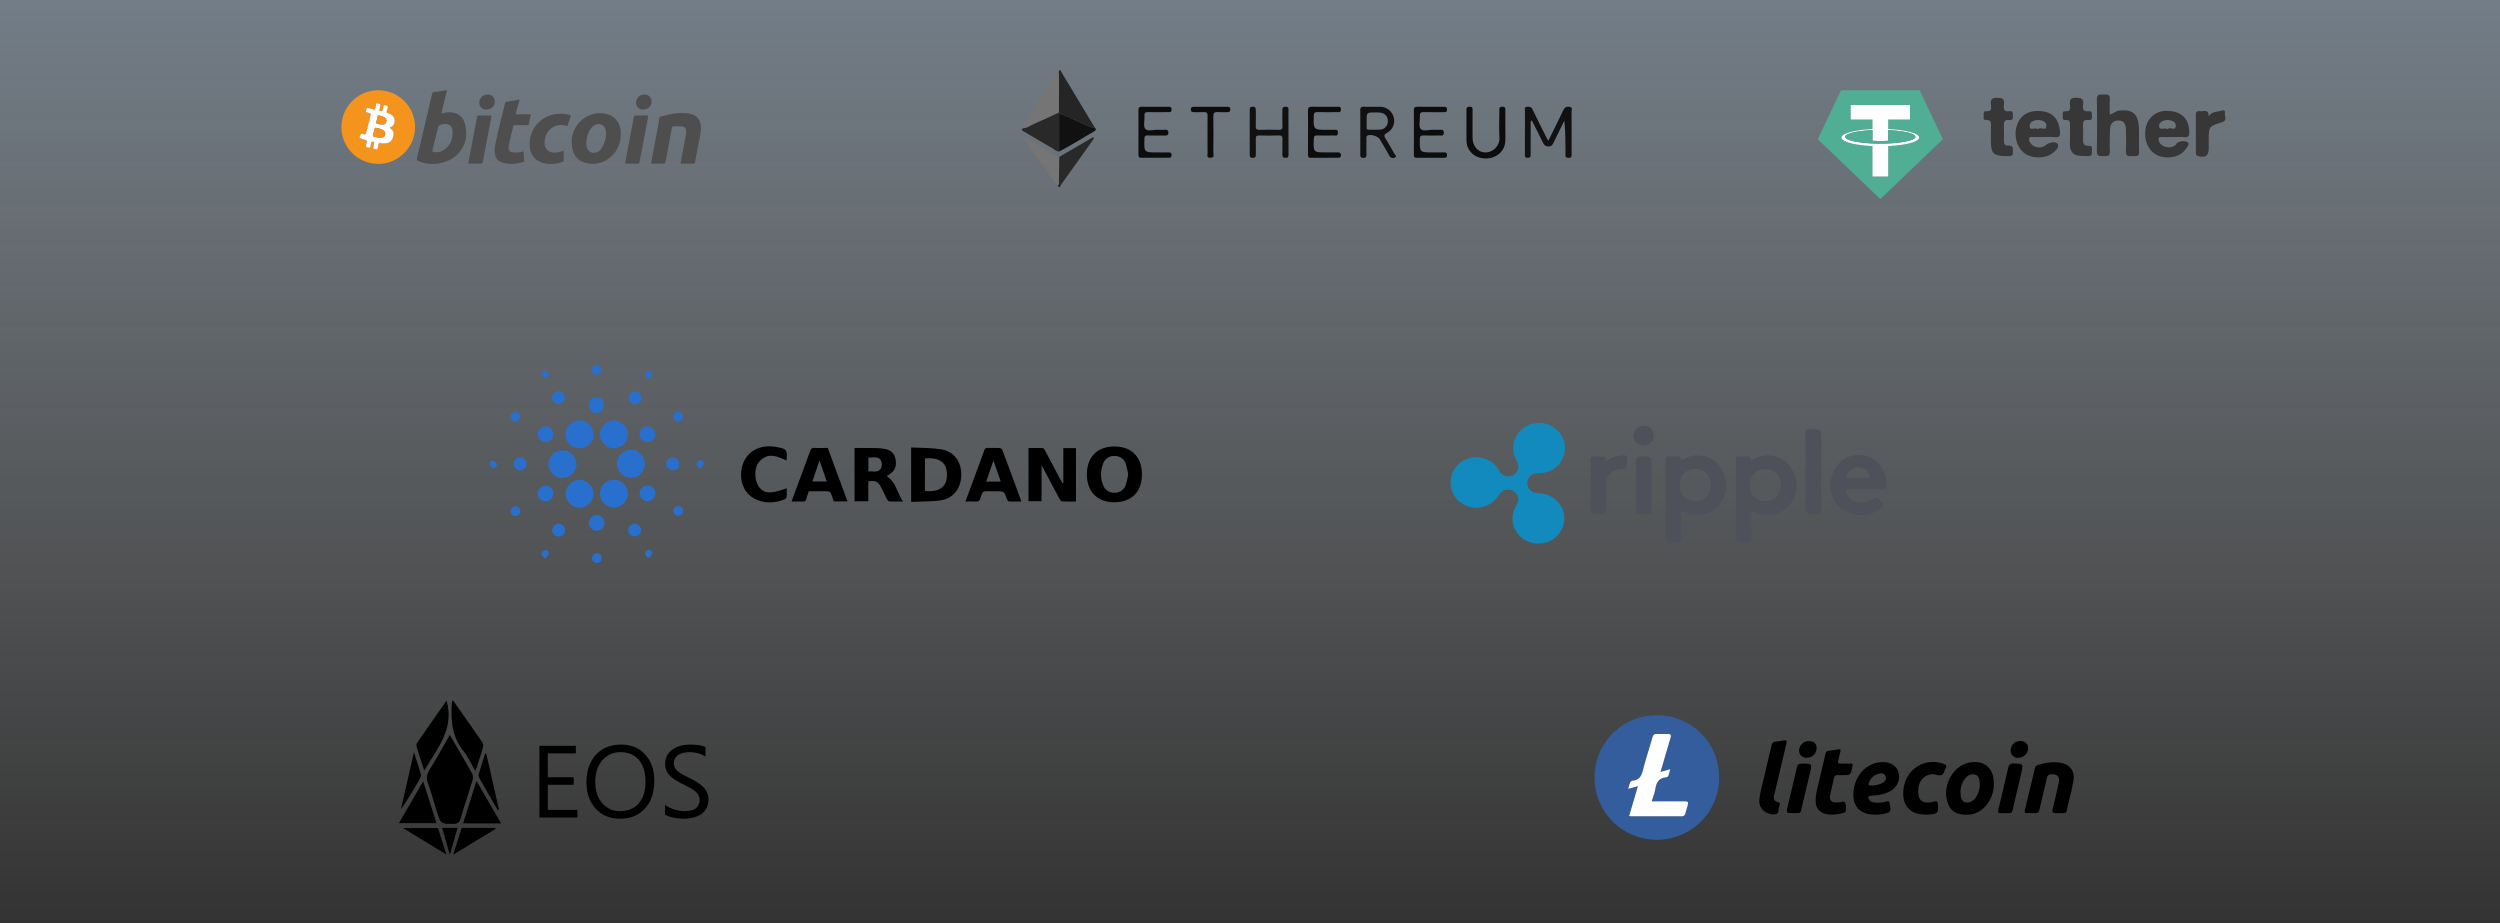 <svg xmlns="http://www.w3.org/2000/svg" xmlns:xlink="http://www.w3.org/1999/xlink" width="1839" height="679.197" viewBox="0 0 1839 679.197">
  <rect x="0" y="0" width="1839" height="679.197" fill="#333333" stroke="none"/>
  <defs>
    <linearGradient id="linear-gradient" x1="0.5" x2="0.5" y2="1" gradientUnits="objectBoundingBox">
      <stop offset="0" stop-color="#c3dbf2"/>
      <stop offset="1" stop-color="#f2f6f9" stop-opacity="0"/>
    </linearGradient>
  </defs>
  <rect id="Rectángulo_5800" data-name="Rectángulo 5800" width="1839" height="679.197" opacity="0.44" fill="url(#linear-gradient)"/>
  <g id="Grupo_14474" data-name="Grupo 14474" transform="translate(-87.573 53.381)">
    <path id="Trazado_49001" data-name="Trazado 49001" d="M365.859,67.145a27.063,27.063,0,1,1,27-26.516C392.664,55.179,380.293,67.329,365.859,67.145Zm8.186-26.531c1.614-.625,2.9-1.428,3.447-3.039,1.069-3.134-.013-5.6-3.092-7.167-.775-.393-1.955-.289-2.279-1.175-.3-.822.289-1.732.478-2.6.481-2.2.5-2.187-1.748-2.632-.67-.133-1.084-.047-1.205.742-.128.844-.428,1.66-.551,2.5-.148,1.008-.636,1.256-1.6,1.043-1.085-.239-.809-.9-.626-1.581.105-.394.2-.789.289-1.188.513-2.423.507-2.4-1.948-2.841-.574-.1-.823,0-.929.584-.173.961-.426,1.907-.611,2.866-.159.824-.474,1.2-1.419.9-1.278-.4-2.606-.655-3.913-.966-.379-.09-.861-.351-1.027.231a6.546,6.546,0,0,0-.471,2.486c.092.69,1.112.458,1.674.748.287.148.63.183.922.321a1.236,1.236,0,0,1,.795,1.569q-1.686,6.562-3.344,13.132a1.071,1.071,0,0,1-1.454.884c-.436-.1-.861-.247-1.292-.37a.8.8,0,0,0-1.041.337c-1.551,2.4-1.4,2.83,1.314,3.571.275.075.548.157.823.23,2.489.656,2.489.656,1.889,3.135-.59,2.445-.466,2.6,2.012,2.97.545.081.746-.072.849-.555.2-.956.478-1.9.62-2.863.136-.915.517-1.228,1.455-1.035,1.108.226.761.945.651,1.595-.068.4-.236.782-.3,1.182-.482,2.837-.834,2.079,1.877,2.885.721.215.948-.062,1.068-.688.177-.919.443-1.825.57-2.749.139-1.012.575-1.407,1.624-1.18a12.589,12.589,0,0,0,4.021.11c2.869-.31,4.624-2.065,5.326-5.237C377.538,43.864,376.9,42.412,374.044,40.615Z" transform="translate(0 0.003)" fill="#f4941d"/>
    <path id="Trazado_49002" data-name="Trazado 49002" d="M404.9,30.185a16.48,16.48,0,0,1,7.9-.767,10.5,10.5,0,0,1,9.183,8.042c2.409,8.5.919,16.273-5.411,22.7-6.962,7.067-19.849,9.122-28.8,4.838a1.465,1.465,0,0,1-.973-2.024q5.618-23.512,11.1-47.056a1.676,1.676,0,0,1,1.709-1.575c2.669-.3,5.316-.8,7.971-1.231,1.359-.218,1.349-.226,1.043,1.05q-1.777,7.422-3.54,14.846C405.01,29.316,404.983,29.637,404.9,30.185Zm-3.881,28.384a8.365,8.365,0,0,0,3.8-.735c6.595-3.029,8.589-9.27,8.195-14.928-.2-2.932-1.673-4.48-4.189-5.007a7.922,7.922,0,0,0-5.094.781,2.378,2.378,0,0,0-1.448,1.771c-1.2,5.024-2.446,10.034-3.7,15.045C397.868,58.37,397.85,58.365,401.018,58.569Z" transform="translate(7.463)" fill="#4e4e4e"/>
    <path id="Trazado_49003" data-name="Trazado 49003" d="M562.741,64.762c-1.387,0-2.773-.029-4.159.012-.8.024-1.142-.042-.942-1.056,1.283-6.508,2.483-13.032,3.7-19.552a14.326,14.326,0,0,0,.143-4.019,2.749,2.749,0,0,0-2.5-2.726,31.918,31.918,0,0,0-7.076.018c-.7.039-.681.548-.771,1.034q-1.969,10.686-3.955,21.369c-.261,1.4-.575,2.793-.811,4.2-.094.557-.328.735-.88.73-2.935-.021-5.871-.05-8.806.009-1.146.023-.772-.659-.675-1.189.826-4.483,1.69-8.959,2.512-13.442,1.138-6.205,2.5-12.369,3.344-18.626.092-.683.288-1.108,1-1.314,6.69-1.92,13.411-3.431,20.46-2.361,6.039.917,9.137,4.438,9.133,10.535,0,4.069-1.021,7.986-1.746,11.946-.82,4.485-1.736,8.951-2.542,13.437-.151.841-.483,1.046-1.272,1.012C565.515,64.718,564.127,64.761,562.741,64.762Z" transform="translate(30.661 2.254)" fill="#4e4e4e"/>
    <path id="Trazado_49004" data-name="Trazado 49004" d="M485.3,48.113a21.094,21.094,0,0,1,11.438-18.128,19.486,19.486,0,0,1,13.038-2.029c6.985,1.278,11.425,6.4,11.64,13.811.206,7.083-2,13.389-7.534,18.087a19.725,19.725,0,0,1-19.008,4.08C488.744,62.206,485.243,56.814,485.3,48.113Zm25.32-5.434a9.435,9.435,0,0,0-.282-2.666,5.4,5.4,0,0,0-8.086-3.64,7.967,7.967,0,0,0-2.565,2.22,17.608,17.608,0,0,0-3.19,7.566,13.119,13.119,0,0,0,.047,6.756,5.084,5.084,0,0,0,5.3,3.817c2.613-.021,4.279-1.569,5.625-3.562A20.189,20.189,0,0,0,510.616,42.679Z" transform="translate(22.796 2.272)" fill="#4e4e4e"/>
    <path id="Trazado_49005" data-name="Trazado 49005" d="M454.661,18.926c-.919,3.278-1.781,6.366-2.65,9.451-.4,1.428-.409,1.427,1.1,1.427,2.936,0,5.873.025,8.808-.015.853-.013,1.033.215.825,1.047-.495,1.975-.92,3.968-1.31,5.966-.146.745-.464.972-1.224.96-2.977-.046-5.954.01-8.931-.038-.823-.014-1.235.173-1.426,1.042-1.058,4.851-2.432,9.63-3.257,14.534-.479,2.849.662,4.36,3.531,4.55a16.783,16.783,0,0,0,6.644-.666c.542-.187.745-.095.781.47q.2,3.172.428,6.341a.721.721,0,0,1-.626.868c-4.5,1.2-9.05,1.86-13.662.887-5.471-1.153-7.665-4.294-7.381-10.048.2-4.025,1.394-7.847,2.193-11.75,1.518-7.421,3.649-14.694,5.325-22.076a1.328,1.328,0,0,1,1.206-1.234C448.161,20.122,451.278,19.535,454.661,18.926Z" transform="translate(15.174 0.922)" fill="#4e4e4e"/>
    <path id="Trazado_49006" data-name="Trazado 49006" d="M483.584,59.2v1.956c0,1.989.008,2.013-1.866,2.572a24.8,24.8,0,0,1-11.6.86c-7.13-1.28-11.4-6.378-11.57-13.644-.294-12.907,9.608-22.908,22.761-23a25.339,25.339,0,0,1,6.651.839c.757.2.986.492.715,1.269-.722,2.075-1.41,4.164-2.048,6.268-.208.686-.454.752-1.127.562-10.6-3-17.069,6.175-15.8,14.191.537,3.4,3.374,5.6,7.139,5.477a16.393,16.393,0,0,0,5.729-1.1c.781-.319,1.021-.11.989.7-.042,1.017-.01,2.037-.01,3.056Z" transform="translate(18.635 2.324)" fill="#4e4e4e"/>
    <path id="Trazado_49007" data-name="Trazado 49007" d="M424.7,64.514c-1.427,0-2.854-.027-4.28.01-.721.02-1.008-.088-.841-.945q3.226-16.66,6.36-33.34c.166-.886.441-1.217,1.389-1.191,2.689.07,5.381.052,8.071.01.9-.014,1.255.05,1.035,1.173q-3.246,16.594-6.34,33.219c-.169.9-.512,1.125-1.359,1.083C427.389,64.466,426.04,64.514,424.7,64.514Z" transform="translate(12.568 2.495)" fill="#4e4e4e"/>
    <path id="Trazado_49008" data-name="Trazado 49008" d="M524.472,64.518c-1.427,0-2.854-.024-4.28.009-.728.017-.971-.1-.805-.954q3.253-16.78,6.406-33.58c.131-.7.385-.946,1.106-.937q4.279.055,8.56,0c.787-.01.973.191.822.975q-3.214,16.664-6.356,33.34c-.17.907-.489,1.229-1.417,1.173-1.34-.082-2.69-.021-4.035-.021Z" transform="translate(28.09 2.497)" fill="#4e4e4e"/>
    <path id="Trazado_49009" data-name="Trazado 49009" d="M431.743,26.746a4.843,4.843,0,0,1-5.232-5.007,5.926,5.926,0,0,1,6.056-6,4.981,4.981,0,0,1,5.3,5.139C437.893,24.281,435.358,26.709,431.743,26.746Z" transform="translate(13.654 0.426)" fill="#4e4e4e"/>
    <path id="Trazado_49010" data-name="Trazado 49010" d="M531.477,26.74a4.842,4.842,0,0,1-5.167-5.078,5.962,5.962,0,0,1,6.026-5.924,4.992,4.992,0,0,1,5.342,5.1C537.7,24.319,535.168,26.734,531.477,26.74Z" transform="translate(29.174 0.426)" fill="#4e4e4e"/>
    <path id="Trazado_49011" data-name="Trazado 49011" d="M372.241,39.32c2.859,1.8,3.494,3.249,2.851,6.158-.7,3.172-2.457,4.927-5.326,5.237a12.589,12.589,0,0,1-4.021-.11c-1.048-.228-1.485.168-1.624,1.18-.127.924-.393,1.83-.57,2.749-.12.625-.347.9-1.068.688-2.711-.807-2.358-.049-1.877-2.885.068-.4.236-.782.3-1.182.111-.649.458-1.368-.651-1.595-.938-.193-1.318.12-1.455,1.035-.142.964-.417,1.908-.62,2.863-.1.483-.3.636-.849.555-2.477-.37-2.6-.525-2.012-2.97.6-2.479.6-2.479-1.889-3.135-.275-.073-.548-.155-.823-.23-2.718-.741-2.865-1.167-1.314-3.571a.8.8,0,0,1,1.041-.337c.431.122.856.269,1.292.37a1.071,1.071,0,0,0,1.454-.884q1.659-6.571,3.344-13.132a1.236,1.236,0,0,0-.795-1.569c-.292-.139-.636-.173-.922-.321-.563-.29-1.582-.058-1.674-.748A6.546,6.546,0,0,1,355.509,25c.166-.582.648-.321,1.027-.231,1.307.311,2.635.563,3.913.966.945.3,1.259-.079,1.419-.9.185-.959.438-1.9.611-2.866.106-.586.355-.686.929-.584,2.455.44,2.461.418,1.948,2.841-.084.4-.184.794-.289,1.188-.183.682-.459,1.342.626,1.581.961.213,1.449-.036,1.6-1.043.124-.844.423-1.66.551-2.5.121-.789.535-.875,1.205-.742,2.25.445,2.229.428,1.748,2.632-.189.871-.778,1.782-.478,2.6.324.886,1.5.782,2.279,1.175,3.079,1.562,4.161,4.033,3.092,7.166C375.139,37.892,373.855,38.695,372.241,39.32Zm-6.8,7.281c2.09.006,3.274-.671,3.586-2.061.367-1.636-.393-3-2.215-3.9a15.385,15.385,0,0,0-4.448-1.249c-.619-.1-.879.131-1.024.711-.381,1.541-.8,3.073-1.223,4.6-.146.527-.037.834.538,1A19.578,19.578,0,0,0,365.436,46.6Zm1.117-9.707c2.331.023,3.044-.446,3.436-2.139.342-1.473-.33-2.631-2-3.465a14.757,14.757,0,0,0-3.49-1.023c-.677-.15-.849.262-.969.779-.322,1.38-.627,2.764-.98,4.137a.791.791,0,0,0,.607,1.1A10.5,10.5,0,0,0,366.554,36.893Z" transform="translate(1.803 1.298)" fill="#fdfdfd"/>
    <path id="Trazado_49012" data-name="Trazado 49012" d="M364.124,44.176a19.578,19.578,0,0,1-4.785-.9c-.575-.162-.684-.469-.538-1,.421-1.531.841-3.062,1.223-4.6.144-.58.4-.812,1.024-.711a15.385,15.385,0,0,1,4.448,1.249c1.822.906,2.583,2.265,2.215,3.9C367.4,43.5,366.215,44.181,364.124,44.176Z" transform="translate(3.115 3.723)" fill="#f4941d"/>
    <path id="Trazado_49013" data-name="Trazado 49013" d="M364.912,35.7a10.5,10.5,0,0,1-3.391-.61.791.791,0,0,1-.607-1.1c.352-1.373.658-2.757.98-4.137.12-.517.292-.929.969-.779a14.757,14.757,0,0,1,3.49,1.023c1.665.834,2.338,1.992,2,3.465C367.956,35.251,367.243,35.72,364.912,35.7Z" transform="translate(3.445 2.494)" fill="#f4941d"/>
  </g>
  <g id="Grupo_14475" data-name="Grupo 14475" transform="translate(1613.367 -528.96)">
    <path id="Trazado_49014" data-name="Trazado 49014" d="M-339.593,642.644c3.875-7.851,7.565-15.094,11.011-22.451,1.019-2.174,2.377-2.852,4.55-2.519,2.606.4,1.5,2.457,1.516,3.775.092,10.117.06,20.235.041,30.353,0,1.6.614,3.486-2.3,3.431-2.955-.055-2.174-2.047-2.184-3.572-.05-7.863-.023-15.727-.872-23.808l-7.729,15.8c-.8,1.628-1.375,3.177-3.84,3.187-2.449.009-3.377-1.159-4.3-3.071-2.569-5.338-5.3-10.6-8.142-16.233-1.107,1.313-.749,2.547-.755,3.639q-.054,10.605-.009,21.21c.005,1.54.118,2.846-2.172,2.847-2.4,0-2.051-1.472-2.051-2.915,0-10.483-.025-20.967.039-31.45.007-1.14-.83-2.936,1.34-3.164,1.691-.178,3.215-.229,4.207,1.863,3.386,7.143,7,14.176,10.537,21.248C-340.494,641.229-340.223,641.61-339.593,642.644Z" transform="translate(-134.814 -10.158)" fill="#111"/>
    <path id="Trazado_49015" data-name="Trazado 49015" d="M-522.017,636.431c0-5.362.076-10.726-.036-16.085-.043-2.071.64-2.786,2.729-2.71,3.9.141,7.806-.016,11.707.059a10.22,10.22,0,0,1,9.981,7.14,10.025,10.025,0,0,1-4.64,11.982c-2.787,1.5-2.149,2.671-.958,4.61,2.1,3.421,4.128,6.893,6.034,10.425.506.938,2.486,2.184.616,3.154a3.064,3.064,0,0,1-4.265-1.593c-2.1-3.977-4.472-7.814-6.739-11.7-1.4-2.4-6.765-4.059-9.133-2.828-1.132.588-.781,1.676-.79,2.589-.037,3.656-.045,7.312,0,10.968.02,1.594.009,2.808-2.227,2.808-2.147,0-2.325-1.042-2.3-2.728C-521.979,647.156-522.02,641.794-522.017,636.431Zm4.657-8.285c0,1.579.048,3.161-.015,4.738-.051,1.264.469,1.706,1.714,1.674,2.8-.072,5.606.12,8.386-.1a5.989,5.989,0,0,0,5.512-6.169,5.93,5.93,0,0,0-5.048-6.207,19.848,19.848,0,0,0-4.358-.207C-517.362,621.858-517.362,621.868-517.36,628.146Z" transform="translate(-90.707 -10.168)" fill="#111"/>
    <path id="Trazado_49016" data-name="Trazado 49016" d="M-604.5,636.369c0,5.483-.045,10.965.029,16.446.022,1.631-.309,2.454-2.188,2.408-1.714-.042-2.382-.569-2.335-2.338.1-3.774-.054-7.555.064-11.328.061-1.91-.251-2.877-2.528-2.8-4.871.171-9.755.136-14.629.013-1.98-.05-2.5.706-2.454,2.544.1,3.774-.042,7.555.06,11.329.05,1.847-.484,2.6-2.466,2.582-2.021-.023-2.053-1.126-2.051-2.594q.036-16.081.007-32.162c0-1.536-.09-2.863,2.189-2.865,2.169,0,2.323,1.124,2.3,2.764-.048,3.776.089,7.557-.054,11.328-.082,2.149.458,3.04,2.815,2.948,4.627-.18,9.269-.159,13.9-.005,2.174.073,3.057-.438,2.929-2.794-.2-3.644-.07-7.307-.041-10.962.012-1.511-.461-3.195,2.153-3.281,2.934-.1,2.276,1.835,2.287,3.412C-604.476,626.135-604.5,631.252-604.5,636.369Z" transform="translate(-61.073 -10.161)" fill="#111"/>
    <path id="Trazado_49017" data-name="Trazado 49017" d="M-860.668,623.27c2.8-6.339,6.877-11.944,10.359-17.89,4.664-7.964,9.48-15.84,14.353-23.678.435-.7.553-3.545,2.676-1.272-1.477.768-.82,2.15-.826,3.247-.05,9.346-.022,18.693-.018,28.039-6.064,2.791-12.078,5.7-18.216,8.319C-855.068,621.2-857.44,623.372-860.668,623.27Z" transform="translate(-0.255)" fill="#757575"/>
    <path id="Trazado_49018" data-name="Trazado 49018" d="M-824.493,612.031c0-9.346-.032-18.693.018-28.039.006-1.1-.652-2.479.826-3.247l25.42,42.292c-3.223.313-5.738-1.6-8.5-2.72-5.921-2.4-11.365-5.93-17.681-7.384Z" transform="translate(-9.886 -0.315)" fill="#252525"/>
    <path id="Trazado_49019" data-name="Trazado 49019" d="M-744.683,636.421c0-5.362.078-10.725-.039-16.084-.045-2.072.629-2.731,2.71-2.692,6.339.119,12.682.051,19.024.04,1.408,0,2.654-.078,2.664,1.994.01,2.12-1.312,1.955-2.675,1.955-4.756,0-9.514.076-14.268-.037-2.07-.049-3.2.32-3.006,2.764.254,3.257-1.024,7.513.6,9.542,1.726,2.152,6.16.5,9.4.7a44.9,44.9,0,0,0,4.754,0c1.633-.072,2.863.056,2.813,2.234-.048,2.018-1.249,2-2.685,1.985-4.146-.032-8.3.089-12.438-.051-1.96-.066-2.4.608-2.454,2.483-.307,10.009-.363,10.007,9.628,10.007,2.682,0,5.366.029,8.049-.01,1.416-.021,2.272.273,2.27,2.005,0,1.8-.979,1.927-2.333,1.922-6.586-.02-13.172-.082-19.755.034-2.169.039-2.3-1.062-2.284-2.709C-744.651,647.144-744.683,641.783-744.683,636.421Z" transform="translate(-31.227 -10.172)" fill="#0c0c0c"/>
    <path id="Trazado_49020" data-name="Trazado 49020" d="M-468.256,636.454c0-5.363.072-10.727-.036-16.088-.042-2.081.687-2.749,2.755-2.714,6.342.107,12.685.054,19.028.026,1.442-.007,2.627-.034,2.643,2,.018,2.089-1.253,1.977-2.653,1.972-4.88-.018-9.76.054-14.638-.04-2.059-.04-2.808.7-2.682,2.771.2,3.276-1.065,7.582.575,9.571,1.724,2.089,6.194.486,9.458.659,1.46.078,2.927,0,4.391.015,1.531.016,3.233-.457,3.169,2.187-.065,2.74-1.947,1.957-3.351,1.984-3.78.07-7.567.133-11.342-.022-2.151-.088-2.91.433-2.933,2.781-.1,9.719-.191,9.718,9.629,9.714,2.805,0,5.612.044,8.416-.021,1.431-.033,1.945.581,1.947,1.949,0,1.326-.4,2.007-1.881,2-6.83-.047-13.662-.06-20.493,0-2.043.018-2.018-1.219-2.013-2.65C-468.244,647.18-468.256,641.817-468.256,636.454Z" transform="translate(-105.068 -10.174)" fill="#0c0c0c"/>
    <path id="Trazado_49021" data-name="Trazado 49021" d="M-834.379,623.435q.042.451.083.9.011,13.894.021,27.786c-2.109.045-3.476-1.517-5.1-2.449-6.813-3.911-13.568-7.922-20.307-11.959-.916-.549-3.04-.825-1.24-2.724,3.227.1,5.6-2.07,8.328-3.236C-846.456,629.135-840.443,626.226-834.379,623.435Z" transform="translate(0 -11.719)" fill="#292929"/>
    <path id="Trazado_49022" data-name="Trazado 49022" d="M-574.505,636.438c0-5.246.119-10.5-.053-15.736-.081-2.465.778-3.121,3.141-3.063,5.98.147,11.965.025,17.947.069,1.335.01,3.087-.591,3.164,1.845.086,2.714-1.861,2.038-3.3,2.056-4.639.055-9.281.1-13.918-.016-2.049-.053-2.684.589-2.744,2.691-.293,10.334-.359,10.331,10.017,10.331,1.465,0,2.935-.073,4.394.02,1.4.09,3.318-.77,3.368,1.981.055,2.988-2.034,2.141-3.549,2.169-3.906.075-7.818.119-11.72-.016-1.937-.067-2.432.6-2.505,2.486-.388,10.007-.443,10.005,9.682,10.005,2.687,0,5.373.04,8.059-.015,1.5-.03,2.262.433,2.219,2.088-.039,1.5-.8,1.846-2.084,1.842-6.715-.018-13.431-.048-20.146.017-2.06.02-1.988-1.234-1.983-2.65C-574.492,647.174-574.5,641.807-574.505,636.438Z" transform="translate(-76.681 -10.169)" fill="#0c0c0c"/>
    <path id="Trazado_49023" data-name="Trazado 49023" d="M-824.314,652.45q-.01-13.893-.021-27.786c6.316,1.454,11.76,4.988,17.681,7.384,2.762,1.118,5.276,3.033,8.5,2.72,1.092,1.077,1.2,1.963-.323,2.823C-807.131,642.472-815.435,647.96-824.314,652.45Z" transform="translate(-9.961 -12.047)" fill="#111"/>
    <path id="Trazado_49024" data-name="Trazado 49024" d="M-386.853,631.643c0,3.66.07,7.321-.016,10.978-.176,7.5-6.271,13-14.37,13.062-8.046.062-14.07-5.433-14.183-13.125-.106-7.318,0-14.638-.057-21.957-.015-1.8.113-3.019,2.477-2.976,2.42.043,2.011,1.575,2.013,2.986.012,6.587-.021,13.174.011,19.761.029,6.368,4.232,11.052,9.84,10.881a10.516,10.516,0,0,0,9.966-10.907c-.428-6.559-.1-13.168-.1-19.755,0-1.464-.289-2.9,2.064-2.967,2.5-.075,2.386,1.354,2.367,3.039C-386.88,624.323-386.851,627.983-386.853,631.643Z" transform="translate(-119.176 -10.166)" fill="#0c0c0c"/>
    <path id="Trazado_49025" data-name="Trazado 49025" d="M-834.864,683.592c-5.891-6.828-10.582-14.534-15.92-21.767a101.62,101.62,0,0,1-9.033-14.154c5.821,3.42,11.616,6.886,17.476,10.237,2.842,1.626,5.433,3.732,8.649,4.671-.075,5.807-.113,11.615-.254,17.42C-833.975,681.223-833.311,682.72-834.864,683.592Z" transform="translate(-0.483 -18.193)" fill="#757575"/>
    <path id="Trazado_49026" data-name="Trazado 49026" d="M-825.769,683.713c1.553-.872.889-2.369.918-3.594.141-5.805.179-11.613.254-17.42l24.951-14.576c.947,1.067.285,1.486-.009,1.9-7.81,11-15.616,22-23.528,32.921C-823.576,683.486-824,686.717-825.769,683.713Z" transform="translate(-9.578 -18.313)" fill="#292929"/>
    <path id="Trazado_49027" data-name="Trazado 49027" d="M-679.809,638.2c0-4.632-.1-9.266.043-13.894.064-2.13-.709-2.8-2.743-2.682-2.31.13-4.635-.012-6.951.034-1.48.03-2.681-.067-2.624-2.053.05-1.714,1.041-1.917,2.419-1.913q12.077.038,24.155,0c1.34,0,2.366.108,2.419,1.887.06,2.007-1.1,2.109-2.583,2.079-2.195-.045-4.4.135-6.584-.053-2.528-.218-3.351.636-3.305,3.237.155,8.774.115,17.552,0,26.327-.018,1.489,1.251,3.92-2.017,4.032-3.3.114-2.147-2.309-2.19-3.841C-679.887,646.975-679.809,642.585-679.809,638.2Z" transform="translate(-45.288 -10.184)" fill="#0c0c0c"/>
  </g>
  <g id="Grupo_14476" data-name="Grupo 14476" transform="translate(2048.389 -747.619)">
    <path id="Trazado_49028" data-name="Trazado 49028" d="M-496.457,831.937c2.852-.726,4.374-2.691,6.778-2.957,9.97-1.1,14.182,2.312,14.653,12.514.271,5.861-.1,11.752.163,17.614.189,4.275-2.664,3.231-4.975,3.319-2.519.1-4.971.49-4.74-3.568.3-5.321.121-10.676,0-16.013-.078-3.475-1.107-6.561-5.322-6.6-4.1-.039-6.2,2.439-6.34,6.386-.189,5.333-.395,10.687-.112,16.006.2,3.755-1.658,3.99-4.508,3.835-2.636-.144-5.2.626-5.1-3.812.281-12.631.238-25.275.014-37.908-.071-4.038,2.238-3.6,4.777-3.586,2.5.01,5.1-.552,4.772,3.533C-496.684,824.328-496.457,828-496.457,831.937Z" fill="#373737"/>
    <path id="Trazado_49029" data-name="Trazado 49029" d="M-449.61,848.451c-2.842,0-5.687.091-8.525-.023-2.924-.118-2.76,1.461-1.992,3.37,1.667,4.142,8.084,5.59,11.864,2.66.685-.53,1.027-1.59,1.754-1.963,2.474-1.268,5.743-1.543,7.511-.1,1.518,1.237-.732,3.786-1.967,5.424-4.018,5.328-12.8,7.14-19.952,4.229-6.974-2.839-10.811-11.391-9.077-20.229A15.1,15.1,0,0,1-454.678,829.2c10.646,0,16.382,5.347,16.7,15.3.089,2.8-.335,4.354-3.641,4.01A77.08,77.08,0,0,0-449.61,848.451Zm-4.205-5.782c1.454-2.368,5.651,1.911,5.93-2.326.2-3.078-3.049-4.5-6.17-4.432s-6.3,1.651-6.08,4.632C-459.885,843.917-456.137,841.157-453.815,842.669Z" fill="#373737"/>
    <path id="Trazado_49030" data-name="Trazado 49030" d="M-544.553,848.449c-2.671,0-5.344-.073-8.01.034-1.1.044-2.681-.711-3.14,1.031a4.3,4.3,0,0,0,1.016,3.477,7.847,7.847,0,0,0,10.968,1.523c3.1-2.564,7.858-2.826,8.91-.989,1.525,2.665-2.038,5.576-4.675,7.378-5.257,3.592-14.684,3.2-19.723-.6-5.766-4.345-8.073-13.27-5.4-20.883,2.3-6.547,7.666-10.171,15.045-10.162,10.109.013,15.3,4.7,16.449,14.615.371,3.2.016,5.165-3.973,4.637A57.4,57.4,0,0,0-544.553,848.449Zm-4.732-5.744c1.7-2.154,5.764,1.64,6.172-2.238.319-3.032-2.922-4.569-6.051-4.557-3.1.012-6.3,1.465-6.176,4.515C-555.192,844.135-551.379,840.979-549.285,842.705Z" fill="#373737"/>
    <path id="Trazado_49031" data-name="Trazado 49031" d="M-573.782,862.424c-8.044-.181-10.038-2.19-10.077-10.191-.017-3.558.033-7.116-.015-10.672-.037-2.686.979-5.958-3.831-5.73-2.082.1-1.447-2.066-1.463-3.344-.016-1.3-.431-3.293,1.8-3.067,4.683.475,3.666-2.871,3.429-5.218-.4-3.905,1.252-4.665,4.817-4.638,3.475.027,5.371.567,4.886,4.59-.33,2.745-.793,5.978,3.943,5.261,2.783-.422,2.531,1.706,2.571,3.5.039,1.768-.173,3.381-2.517,3.011-4.145-.656-4.172,1.927-4.078,4.84.1,3.2.055,6.4.024,9.605-.023,2.281.086,4.553,3.188,4.351,4.156-.271,3.25,2.607,3.39,4.98.185,3.151-1.989,2.731-3.931,2.725C-572.359,862.428-573.07,862.429-573.782,862.424Z" fill="#373737"/>
    <path id="Trazado_49032" data-name="Trazado 49032" d="M-525.705,846.751c0-2.129-.034-4.258.01-6.386.048-2.373.336-4.761-3.333-4.468-2.629.21-1.954-1.925-1.993-3.375-.036-1.34-.387-3.312,1.766-3.074,4.053.448,3.781-2.161,3.514-4.639-.391-3.635.335-5.412,4.723-5.293,3.9.106,5.639.945,4.955,5.016-.56,3.33.178,5.48,4.332,4.905,2.5-.346,2.112,1.762,2.134,3.3.022,1.594.254,3.525-2.261,3.162-4.4-.633-4.417,2.05-4.25,5.161.142,2.653.111,5.323.01,7.981-.122,3.216-.236,6.049,4.439,5.891,3.235-.108,1.784,2.783,2.028,4.439.253,1.719-.059,3.061-2.419,3.084-9.589.092-14.476-.263-13.668-11.983C-525.633,849.24-525.707,847.993-525.705,846.751Z" fill="#373737"/>
    <path id="Trazado_49033" data-name="Trazado 49033" d="M-423.655,833.261c2.331-3.933,6.385-3.181,9.606-4.318,1.522-.537,2.691.216,2.341,1.751-.521,2.283,2,5.555-1.949,6.781-9.944,3.089-9.975,3.1-10,13.3,0,1.954,0,3.907,0,5.86-.005,5.6-2.356,7.259-7.761,5.82-2.1-.56-1.67-2-1.677-3.292-.045-8.7-.008-17.4-.035-26.1-.006-2.057-.105-4.168,2.912-3.66C-427.742,829.815-423.539,827.381-423.655,833.261Z" fill="#373737"/>
    <path id="Trazado_49034" data-name="Trazado 49034" d="M-619.351,849.56v.6l-.007-.022-.01-.015c-.131.135-.257.276-.392.406q-7.84,7.515-15.683,15.028l-29.193,27.977a.73.73,0,0,1-1.189-.005l-7.518-7.2-24.887-23.853q-6.276-6.014-12.556-12.024c-.112-.108-.174-.262-.321-.334v-.55a.121.121,0,0,0,.015.017.037.037,0,0,0,.015.006c.041-.072.087-.142.123-.217q8.29-17.412,16.575-34.826a.846.846,0,0,1,.859-.54q28.292.008,56.583,0a.845.845,0,0,1,.857.542q6.545,13.766,13.1,27.526,1.747,3.672,3.5,7.341C-619.456,849.464-619.475,849.581-619.351,849.56Zm-45.855-24.681h-21.47c-.311,0-.312,0-.312.3v10.07c0,.3,0,.3.3.3h15.437c.141,0,.263-.021.262.2q-.011,3.3,0,6.606c0,.131-.03.189-.176.194-.527.021-1.053.054-1.58.085q-2.551.152-5.094.431c-1.511.167-3.018.368-4.517.623a44.25,44.25,0,0,0-6.614,1.566,13.764,13.764,0,0,0-3.4,1.565,3.748,3.748,0,0,0-1.114,1.076,1.578,1.578,0,0,0,0,1.811,3.034,3.034,0,0,0,.589.669,8.86,8.86,0,0,0,2.408,1.4,30.825,30.825,0,0,0,5.526,1.64c1.792.387,3.6.677,5.42.915q1.9.247,3.806.415c1.477.132,2.956.227,4.437.3.31.017.31.024.31.34v21.768c0,.313,0,.313.306.314h10.918c.378,0,.342.044.342-.346q0-10.838,0-21.676c0-.076,0-.153,0-.229-.008-.113.032-.171.153-.172.138,0,.275-.017.412-.023,1.245-.053,2.488-.142,3.73-.247,1.842-.156,3.68-.358,5.51-.628a54.442,54.442,0,0,0,6.6-1.337,19.518,19.518,0,0,0,4.353-1.67,5.215,5.215,0,0,0,1.51-1.178,1.666,1.666,0,0,0,.016-2.312,4.531,4.531,0,0,0-1.15-.974,15.441,15.441,0,0,0-3.628-1.568,50.946,50.946,0,0,0-8.013-1.706c-3.058-.441-6.134-.7-9.219-.849-.227-.011-.271-.082-.27-.293.008-2.125.005-4.251.005-6.376,0-.336,0-.337.33-.337h15.368c.3,0,.3,0,.3-.3v-10.07c0-.3,0-.3-.312-.3Z" fill="#50ae94"/>
    <path id="Trazado_49035" data-name="Trazado 49035" d="M-665.206,824.879h21.47c.311,0,.312,0,.312.3v10.07c0,.3,0,.3-.3.3h-15.368c-.33,0-.33,0-.33.337,0,2.125,0,4.251-.005,6.376,0,.211.043.282.27.293,3.085.154,6.161.408,9.219.849a50.946,50.946,0,0,1,8.013,1.706,15.441,15.441,0,0,1,3.628,1.568,4.531,4.531,0,0,1,1.15.974,1.666,1.666,0,0,1-.016,2.312,5.215,5.215,0,0,1-1.51,1.178,19.518,19.518,0,0,1-4.353,1.67,54.442,54.442,0,0,1-6.6,1.337c-1.83.27-3.668.472-5.51.628-1.242.1-2.485.194-3.73.247-.137.006-.274.022-.412.023-.121,0-.161.059-.153.172.005.076,0,.153,0,.229q0,10.839,0,21.676c0,.39.036.346-.342.346h-10.918c-.306,0-.306,0-.306-.314V855.387c0-.316,0-.323-.31-.34-1.481-.078-2.96-.173-4.437-.3q-1.908-.171-3.806-.415c-1.818-.238-3.628-.528-5.42-.915a30.825,30.825,0,0,1-5.526-1.64,8.86,8.86,0,0,1-2.408-1.4,3.034,3.034,0,0,1-.589-.669,1.578,1.578,0,0,1,0-1.811,3.748,3.748,0,0,1,1.114-1.076,13.764,13.764,0,0,1,3.4-1.565,44.25,44.25,0,0,1,6.614-1.566c1.5-.255,3.006-.456,4.517-.623q2.541-.282,5.094-.431c.527-.031,1.053-.064,1.58-.085.146,0,.176-.063.176-.194q0-3.3,0-6.606c0-.222-.121-.2-.262-.2h-15.437c-.3,0-.3,0-.3-.3v-10.07c0-.3,0-.3.312-.3Zm-1.066,28.395c2.2,0,4.582,0,6.965-.129,1.847-.1,3.693-.21,5.535-.387,2.031-.2,4.054-.449,6.062-.815a31.25,31.25,0,0,0,5.494-1.414,7,7,0,0,0,2.2-1.2,1.273,1.273,0,0,0-.009-2.173,5.655,5.655,0,0,0-1.4-.857,21.927,21.927,0,0,0-4.433-1.374,64.268,64.268,0,0,0-7.2-1.111q-3.034-.315-6.081-.45c-.3-.014-.3-.01-.3.282q0,2.982,0,5.964c0,.436-.008.872,0,1.307.005.176-.027.259-.229.262-.358.006-.716.053-1.075.068a98.414,98.414,0,0,1-9.972-.069c-.236-.014-.284-.083-.284-.3.008-2.416,0-4.832.01-7.248,0-.218-.048-.284-.278-.273-2.344.113-4.683.289-7.015.556a57.247,57.247,0,0,0-7.313,1.247,17.351,17.351,0,0,0-3.882,1.358,3.925,3.925,0,0,0-1.246.92,1.15,1.15,0,0,0,.007,1.637,3,3,0,0,0,.6.529,7.728,7.728,0,0,0,1.5.785,30.3,30.3,0,0,0,6.126,1.6,80.17,80.17,0,0,0,7.985.954C-671.825,853.146-669.144,853.244-666.272,853.274Z" fill="#fefefe"/>
    <path id="Trazado_49036" data-name="Trazado 49036" d="M-666.272,853.274c-2.872-.03-5.553-.128-8.229-.33a80.17,80.17,0,0,1-7.985-.954,30.3,30.3,0,0,1-6.126-1.6,7.728,7.728,0,0,1-1.5-.785,3,3,0,0,1-.6-.529,1.15,1.15,0,0,1-.007-1.637,3.925,3.925,0,0,1,1.246-.92,17.351,17.351,0,0,1,3.882-1.358,57.247,57.247,0,0,1,7.313-1.247c2.332-.267,4.671-.443,7.015-.556.23-.011.278.055.278.273-.008,2.416,0,4.832-.01,7.248,0,.221.048.29.284.3a98.414,98.414,0,0,0,9.972.069c.359-.015.717-.062,1.075-.068.2,0,.234-.086.229-.262-.011-.435,0-.871,0-1.307q0-2.982,0-5.964c0-.292,0-.3.3-.282q3.047.136,6.081.45a64.268,64.268,0,0,1,7.2,1.111,21.927,21.927,0,0,1,4.433,1.374,5.655,5.655,0,0,1,1.4.857,1.273,1.273,0,0,1,.009,2.173,7,7,0,0,1-2.2,1.2,31.25,31.25,0,0,1-5.494,1.414c-2.008.366-4.031.619-6.062.815-1.842.177-3.688.287-5.535.387C-661.69,853.274-664.075,853.277-666.272,853.274Z" fill="#50ae94"/>
  </g>
  <g id="Grupo_14477" data-name="Grupo 14477" transform="translate(1443.936 -646.527)">
    <path id="Trazado_49037" data-name="Trazado 49037" d="M-323.952,1053.739v-25.6h9.285v39.26c-3.419,0-6.881.086-10.331-.081-.6-.029-1.327-1.03-1.707-1.736-3.913-7.272-7.764-14.576-11.639-21.868-.4-.762-.851-1.5-1.628-2.865v26.35h-9.6v-39.163c3.47,0,7.02-.087,10.558.087.588.029,1.263,1.123,1.655,1.855,3.815,7.12,7.576,14.27,11.36,21.407.452.852.951,1.681,1.428,2.52Z" transform="translate(-337.798 -51.968)"/>
    <path id="Trazado_49038" data-name="Trazado 49038" d="M-509.5,1027.318c7.459.411,14.792.241,21.926,1.349,9.713,1.508,15.255,9.258,14.954,19.381-.3,10.018-6.484,17.328-16.239,18.37-6.763.723-13.61.651-20.641.944Zm10.172,8.089v23.962c10.822.935,16.178-3.082,16.179-11.983C-483.151,1038.464-488.431,1034.5-499.332,1035.407Z" transform="translate(-264.209 -51.649)"/>
    <path id="Trazado_49039" data-name="Trazado 49039" d="M-249.774,1026.007c12.592,0,20.232,7.7,20.253,20.433.022,12.887-7.629,20.622-20.362,20.588-12.547-.034-20.127-7.783-20.114-20.562C-269.983,1033.73-262.353,1026.011-249.774,1026.007Zm10.143,20.495a64.569,64.569,0,0,0-1.739-7.63,8.263,8.263,0,0,0-8.2-5.837,8.384,8.384,0,0,0-8.554,5.746,21.017,21.017,0,0,0,.013,15.522,8.364,8.364,0,0,0,8.316,5.7,8.316,8.316,0,0,0,8.441-5.883A62.37,62.37,0,0,0-239.631,1046.5Z" transform="translate(-374.415 -51.045)"/>
    <path id="Trazado_49040" data-name="Trazado 49040" d="M-563.012,1048.668c6.79,4.454,7.891,12.225,11.988,18.731-3.664,0-6.7.085-9.734-.067a2.853,2.853,0,0,1-1.887-1.428c-1.514-2.853-2.822-5.814-4.292-8.691-2.283-4.471-4.116-5.361-9.536-4.676v14.656H-586.6v-39.2c1.637,0,3.3-.025,4.964,0,5.029.091,10.095-.146,15.076.393,6.589.712,9.3,3.209,10.16,8.2C-555.431,1042.171-557.315,1045.6-563.012,1048.668Zm-13.41-3.395c3.312-.3,7.087,1.2,9.179-2.155a6.785,6.785,0,0,0,.01-5.981c-2.1-3.339-5.878-1.827-9.189-2.135Z" transform="translate(-228.736 -51.954)"/>
    <path id="Trazado_49041" data-name="Trazado 49041" d="M-645.818,1027.956l14.529,39.312H-641.42c-.662-1.946-1.215-3.94-2.043-5.81a2.864,2.864,0,0,0-1.924-1.576c-4.75-.136-9.507-.072-14.36-.072-.667,1.978-1.357,3.824-1.9,5.711-.369,1.272-.907,1.952-2.4,1.881-2.671-.127-5.352-.036-8.428-.036l4.38-11.848c3.109-8.411,6.285-16.8,9.275-25.253.658-1.859,1.553-2.445,3.45-2.351C-652.24,1028.069-649.094,1027.956-645.818,1027.956Zm-6.054,9.236-5.281,15.4h10.606Z" transform="translate(-189.218 -51.918)"/>
    <path id="Trazado_49042" data-name="Trazado 49042" d="M-435.5,1067.372c2.316-6.254,4.492-12.119,6.658-17.987,2.391-6.478,4.817-12.943,7.124-19.451a2.5,2.5,0,0,1,2.882-2.009c2.779.136,5.574-.059,8.35.1a2.852,2.852,0,0,1,2.128,1.357c4.637,12.339,9.168,24.717,13.714,37.09a4.8,4.8,0,0,1,.071.883c-3.019,0-6.019.093-9-.086-.533-.032-1.2-1.122-1.462-1.847-2.02-5.6-1.993-5.609-8.027-5.609h-4.851c-4.908,0-5.034-.036-6.419,4.777-.628,2.184-1.6,3.052-3.894,2.828C-430.447,1067.2-432.7,1067.372-435.5,1067.372Zm25.99-14.662-5.384-15.482c-1.924,5.609-3.591,10.47-5.311,15.482Z" transform="translate(-298.262 -51.925)"/>
    <path id="Trazado_49043" data-name="Trazado 49043" d="M-707.613,1056.6c0,2.123.115,4.175-.064,6.2a2.7,2.7,0,0,1-1.348,1.913c-7.429,3.008-14.912,3.28-22.175-.4-7.414-3.755-11.1-12.161-9.68-21.377,1.827-11.9,11.786-18.728,24.576-16.85.355.052.7.145,1.059.206,7.644,1.3,8.277,2.136,7.432,9.951-6.96-3.306-14.069-6.3-20.22,1.116-3.722,4.487-3.4,13.693.073,18.34C-724.241,1060.681-719.131,1060.93-707.613,1056.6Z" transform="translate(-157.607 -50.942)"/>
    <path id="Trazado_49044" data-name="Trazado 49044" d="M-923.358,1091.63a10.139,10.139,0,0,1-10.14-10.1,10.253,10.253,0,0,1,10.3-10.245,10.355,10.355,0,0,1,10.282,10.279A10.281,10.281,0,0,1-923.358,1091.63Z" transform="translate(-69.113 -71.881)" fill="#296fce"/>
    <path id="Trazado_49045" data-name="Trazado 49045" d="M-889.829,1040.727c-.035,5.571-4.82,10.527-10.246,10.281a10.563,10.563,0,0,1-10.332-10.522c-.024-5.2,5.068-10.087,10.325-10.078A10.506,10.506,0,0,1-889.829,1040.727Z" transform="translate(-79.738 -53.07)" fill="#296fce"/>
    <path id="Trazado_49046" data-name="Trazado 49046" d="M-959.787,1081.624a10.391,10.391,0,0,1-10.252,10.342c-5.3.076-10.19-4.775-10.234-10.147a10.543,10.543,0,0,1,10.19-10.472A10.33,10.33,0,0,1-959.787,1081.624Z" transform="translate(-47.59 -71.908)" fill="#296fce"/>
    <path id="Trazado_49047" data-name="Trazado 49047" d="M-993.636,1051.466c-4.792.427-10.3-5.037-10.031-10.419a10.324,10.324,0,0,1,10.64-9.92,10.472,10.472,0,0,1,10,10.365A10.4,10.4,0,0,1-993.636,1051.466Z" transform="translate(-36.822 -53.4)" fill="#296fce"/>
    <path id="Trazado_49048" data-name="Trazado 49048" d="M-923.516,990.333c5.445-.031,10.6,4.956,10.524,10.175a10.6,10.6,0,0,1-10.229,10.449c-5.041.089-10.443-4.782-10.373-10.115A10.79,10.79,0,0,1-923.516,990.333Z" transform="translate(-69.069 -34.63)" fill="#296fce"/>
    <path id="Trazado_49049" data-name="Trazado 49049" d="M-980.5,1000.674a10.62,10.62,0,0,1,10.358-10.328c5.714.007,10.279,4.917,10.216,10.99-.05,4.872-4.947,9.689-10.222,9.545C-976.09,1010.719-980.094,1006.8-980.5,1000.674Z" transform="translate(-47.484 -34.636)" fill="#296fce"/>
    <path id="Trazado_49050" data-name="Trazado 49050" d="M-873.4,1079.268a5.578,5.578,0,0,1,5.527,5.981,5.836,5.836,0,0,1-5.861,5.5,6.135,6.135,0,0,1-5.745-5.991A5.765,5.765,0,0,1-873.4,1079.268Z" transform="translate(-93.97 -75.552)" fill="#296fce"/>
    <path id="Trazado_49051" data-name="Trazado 49051" d="M-873.611,1010.042a5.671,5.671,0,0,1-5.952-5.532,5.973,5.973,0,0,1,5.835-6.09,6.088,6.088,0,0,1,5.722,5.975A5.69,5.69,0,0,1-873.611,1010.042Z" transform="translate(-93.931 -38.351)" fill="#296fce"/>
    <path id="Trazado_49052" data-name="Trazado 49052" d="M-937.145,1125.174a5.606,5.606,0,0,1-5.722,5.772,5.8,5.8,0,0,1-5.793-5.475,5.818,5.818,0,0,1,5.9-5.982A5.906,5.906,0,0,1-937.145,1125.174Z" transform="translate(-62.136 -94.06)" fill="#296fce"/>
    <path id="Trazado_49053" data-name="Trazado 49053" d="M-1012.687,1009.952c-3.395-.078-5.584-2.576-5.477-6.253a5.879,5.879,0,0,1,5.746-5.32,5.858,5.858,0,0,1,5.61,6.01A5.444,5.444,0,0,1-1012.687,1009.952Z" transform="translate(-30.154 -38.333)" fill="#296fce"/>
    <path id="Trazado_49054" data-name="Trazado 49054" d="M-1007,1085.157a5.464,5.464,0,0,1-5.431,5.761,6.026,6.026,0,0,1-6.065-5.629,6.148,6.148,0,0,1,5.8-5.949A5.63,5.63,0,0,1-1007,1085.157Z" transform="translate(-30 -75.585)" fill="#296fce"/>
    <path id="Trazado_49055" data-name="Trazado 49055" d="M-937.594,964.792c-.083,3.153-2.914,5.936-5.881,5.782a5.972,5.972,0,0,1-5.453-6.158c.066-3.288,2.558-5.547,6.005-5.444A5.467,5.467,0,0,1-937.594,964.792Z" transform="translate(-62.013 -20.199)" fill="#296fce"/>
    <path id="Trazado_49056" data-name="Trazado 49056" d="M-885.448,1135.847a4.883,4.883,0,0,1-4.9,4.727,4.743,4.743,0,0,1-4.582-4.7,4.585,4.585,0,0,1,4.821-4.7A4.843,4.843,0,0,1-885.448,1135.847Z" transform="translate(-86.86 -99.437)" fill="#296fce"/>
    <path id="Trazado_49057" data-name="Trazado 49057" d="M-833.636,1045.657a5,5,0,0,1-4.716,4.613,4.98,4.98,0,0,1-4.885-4.759,5.065,5.065,0,0,1,4.587-4.8A5.1,5.1,0,0,1-833.636,1045.657Z" transform="translate(-110.646 -57.812)" fill="#296fce"/>
    <path id="Trazado_49058" data-name="Trazado 49058" d="M-1046.346,1041.01a4.71,4.71,0,0,1,4.938,4.581,5.191,5.191,0,0,1-4.579,4.849,4.783,4.783,0,0,1-4.867-4.755A4.494,4.494,0,0,1-1046.346,1041.01Z" transform="translate(-15.113 -57.949)" fill="#296fce"/>
    <path id="Trazado_49059" data-name="Trazado 49059" d="M-994.26,960.172a4.854,4.854,0,0,1-4.562-4.777,5.057,5.057,0,0,1,4.781-4.908,5.113,5.113,0,0,1,4.613,4.785A5.193,5.193,0,0,1-994.26,960.172Z" transform="translate(-39.055 -16.296)" fill="#296fce"/>
    <path id="Trazado_49060" data-name="Trazado 49060" d="M-989.159,1136.076a4.662,4.662,0,0,1-4.912,4.6,4.9,4.9,0,0,1-4.52-4.772,5.058,5.058,0,0,1,5.04-4.621A4.585,4.585,0,0,1-989.159,1136.076Z" transform="translate(-39.159 -99.487)" fill="#296fce"/>
    <path id="Trazado_49061" data-name="Trazado 49061" d="M-889.785,951.044a4.571,4.571,0,0,1,4.655,4.555,4.625,4.625,0,0,1-4.643,4.875,4.941,4.941,0,0,1-4.734-4.867A4.764,4.764,0,0,1-889.785,951.044Z" transform="translate(-87.054 -16.552)" fill="#296fce"/>
    <path id="Trazado_49062" data-name="Trazado 49062" d="M-826.388,1110.609a3.7,3.7,0,0,1-3.415,3.725,3.85,3.85,0,0,1-3.788-3.695,3.6,3.6,0,0,1,3.584-3.544A3.629,3.629,0,0,1-826.388,1110.609Z" transform="translate(-115.084 -88.357)" fill="#296fce"/>
    <path id="Trazado_49063" data-name="Trazado 49063" d="M-940.652,1178.589a3.86,3.86,0,0,1-3.781-3.408,4.088,4.088,0,0,1,3.7-3.87,3.645,3.645,0,0,1,3.512,3.625A3.508,3.508,0,0,1-940.652,1178.589Z" transform="translate(-64.081 -117.906)" fill="#296fce"/>
    <path id="Trazado_49064" data-name="Trazado 49064" d="M-1048.274,1111.118a3.419,3.419,0,0,1-3.456,3.587,3.88,3.88,0,0,1-3.735-3.464,3.884,3.884,0,0,1,3.718-3.808A3.71,3.71,0,0,1-1048.274,1111.118Z" transform="translate(-12.991 -88.512)" fill="#296fce"/>
    <path id="Trazado_49065" data-name="Trazado 49065" d="M-941.207,915.073a3.682,3.682,0,0,1,3.714,3.722,4.38,4.38,0,0,1-3.8,3.545,3.856,3.856,0,0,1-3.441-3.76A3.385,3.385,0,0,1-941.207,915.073Z" transform="translate(-63.942)" fill="#296fce"/>
    <path id="Trazado_49066" data-name="Trazado 49066" d="M-1048.328,982.354a4.036,4.036,0,0,1-3.488,3.816,4.08,4.08,0,0,1-3.7-3.648,3.882,3.882,0,0,1,3.553-3.733A3.593,3.593,0,0,1-1048.328,982.354Z" transform="translate(-12.967 -29.317)" fill="#296fce"/>
    <path id="Trazado_49067" data-name="Trazado 49067" d="M-833.7,982.278a3.607,3.607,0,0,1,3.611-3.572,3.932,3.932,0,0,1,3.608,3.713,4,4,0,0,1-3.736,3.6A3.8,3.8,0,0,1-833.7,982.278Z" transform="translate(-115.034 -29.278)" fill="#296fce"/>
    <path id="Trazado_49068" data-name="Trazado 49068" d="M-800.077,1050.388c-.7-1.05-2.061-2.185-1.938-3.127a3.947,3.947,0,0,1,2.554-2.705,2.276,2.276,0,0,1,2.67,2.8c-.217,1.12-1.351,2.061-2.074,3.082Z" transform="translate(-129.61 -59.561)" fill="#296fce"/>
    <path id="Trazado_49069" data-name="Trazado 49069" d="M-1007.5,926.114c-1.051.683-2.177,1.994-3.132,1.88-1.032-.123-2.668-1.6-2.649-2.449.023-1,1.517-2.721,2.422-2.754,1.089-.041,2.232,1.368,3.351,2.149Z" transform="translate(-32.403 -3.552)" fill="#296fce"/>
    <path id="Trazado_49070" data-name="Trazado 49070" d="M-870.4,928.558c-.682-1.054-2.016-2.211-1.87-3.134a3.942,3.942,0,0,1,2.628-2.59,2.286,2.286,0,0,1,2.688,2.783c-.218,1.1-1.442,2-2.214,2.995Z" transform="translate(-97.281 -3.554)" fill="#296fce"/>
    <path id="Trazado_49071" data-name="Trazado 49071" d="M-870.235,1172.645c-.689-1.051-2.014-2.183-1.892-3.13a3.782,3.782,0,0,1,2.54-2.61,2.322,2.322,0,0,1,2.706,2.779c-.25,1.1-1.377,2.011-2.108,3.006Z" transform="translate(-97.348 -115.871)" fill="#296fce"/>
    <path id="Trazado_49072" data-name="Trazado 49072" d="M-1011.109,1173.076c-.762-1.136-2.124-2.288-2.094-3.4.024-.871,1.68-2.214,2.781-2.415a2.159,2.159,0,0,1,2.519,2.643c-.234,1.162-1.369,2.143-2.1,3.205Z" transform="translate(-32.438 -116.022)" fill="#296fce"/>
    <path id="Trazado_49073" data-name="Trazado 49073" d="M-1081.651,1050.913c-.687-1.026-1.726-1.973-1.978-3.1a2.011,2.011,0,0,1,2.477-2.573,4.115,4.115,0,0,1,2.745,2.515c.152.908-1.239,2.073-1.95,3.125Z" transform="translate(0 -59.866)" fill="#296fce"/>
  </g>
  <g id="Grupo_14478" data-name="Grupo 14478" transform="translate(1059.145 58.127)">
    <path id="Trazado_49074" data-name="Trazado 49074" d="M7.928,297.169a18.375,18.375,0,0,1,12.817-17.914c7.64-2.563,16.592.1,21.242,6.353.755,1.021,1.364,2.152,2.065,3.214a7.544,7.544,0,0,0,9.46,2.8,7.257,7.257,0,0,0,3.811-9.048,26.077,26.077,0,0,0-1.462-3.145,17.989,17.989,0,0,1,4-21.31,19.456,19.456,0,0,1,22.606-2.68,18.236,18.236,0,0,1,9.153,19.711,18.541,18.541,0,0,1-16.106,14.62c-1.492.176-3.005.143-4.5.283a7.068,7.068,0,0,0-6.685,6.759,7.341,7.341,0,0,0,6.231,7.586c1.943.31,3.942.316,5.858.731,8.2,1.773,14.348,8.43,15.061,16.178A18.5,18.5,0,0,1,80.1,340.2c-7.246,3.19-16.571,1.253-21.74-4.512-5.652-6.3-6.518-14.285-2.175-21.874,1.71-2.984,2.283-5.87.149-8.741-2-2.692-4.867-3.426-8.072-2.808-2.772.537-4.088,2.823-5.61,4.864-6.231,8.353-16.885,10.627-25.652,5.5A18.176,18.176,0,0,1,7.928,297.169Z" transform="translate(0 0)" fill="#128abd"/>
    <path id="Trazado_49075" data-name="Trazado 49075" d="M72.537,302.092c0,6.607-.146,13.3.069,19.979.09,2.844-.874,3.468-3.539,3.42-8.129-.14-8.129-.036-8.129-8.192,0-17.392.048-34.784-.054-52.176-.015-2.5.54-3.677,3.244-3.393,1.835.191,3.706.012,5.563.048.674.012,1.874.024,1.949.286,1.131,3.987,3.229,1.3,4.8.639a20.345,20.345,0,0,1,24.584,6.491,23.155,23.155,0,0,1-.713,28.383A20.8,20.8,0,0,1,75.4,302.9C74.614,302.527,73.933,301.71,72.537,302.092Zm-1.173-19.165c.042,7.081,4.748,11.814,11.713,11.782,6.515-.03,11.271-5.088,11.218-11.928-.054-6.894-4.843-11.844-11.373-11.758C75.873,271.115,71.322,275.8,71.364,282.927Z" transform="translate(105.08 15.857)" fill="#4e5159"/>
    <path id="Trazado_49076" data-name="Trazado 49076" d="M78.28,293.545c0-9.612.057-19.227-.045-28.84-.024-2.214.519-3.211,2.892-2.975,1.835.185,3.7.018,5.557.057.68.015,1.9.039,1.958.284,1.006,4.151,3.118,1.382,4.673.7a20.419,20.419,0,0,1,22.8,4.163,22.919,22.919,0,0,1,4.8,25.363c-5.207,11.385-17.443,15.807-28.732,10.2-2.456-1.218-2.4-.119-2.387,1.683.036,6.139-.084,12.277.075,18.413.063,2.34-.725,2.9-2.96,2.91-8.621.024-8.618.1-8.609-8.681q.009-11.638,0-23.28Zm21.907-22.5c-7.055-.006-11.782,4.673-11.773,11.659.006,7.141,4.6,11.955,11.474,12.014,6.565.057,11.424-4.9,11.468-11.7C111.405,276.105,106.687,271.05,100.187,271.041Z" transform="translate(139.51 15.847)" fill="#4e5159"/>
    <path id="Trazado_49077" data-name="Trazado 49077" d="M127.537,285.853c-4.053,0-8.114.134-12.161-.042-2.763-.116-2.835,1.116-2.113,3.157,2,5.655,9.078,8.6,15.378,6.356a18.879,18.879,0,0,0,2.531-1.143c4.449-2.375,4.372-2.313,8.216,1.644,1.447,1.489,1.629,2.393-.012,3.868-9.156,8.23-25.19,7.219-32.916-2.167-7.875-9.562-6.034-25.2,3.841-32.639a20.22,20.22,0,0,1,21.955-1.429c6.759,3.891,11.367,12.871,10.564,20.233-.212,1.946-1.194,2.193-2.769,2.176C135.881,285.82,131.709,285.85,127.537,285.853Zm-6.034-8.111c2.3,0,4.608-.057,6.908.018,2.017.063,2.39-.692,1.65-2.5a8.54,8.54,0,0,0-8.21-5.214c-3.468.107-7.183,2.617-8.222,5.416-.639,1.719-.09,2.337,1.653,2.292C117.355,277.7,119.429,277.742,121.5,277.742Z" transform="translate(185.781 15.637)" fill="#4e5159"/>
    <path id="Trazado_49078" data-name="Trazado 49078" d="M95.444,285.652c0-9.382.06-18.762-.045-28.141-.027-2.226.564-2.96,2.9-2.975,8.7-.045,8.693-.137,8.687,8.553-.009,16.676-.072,33.349.048,50.025.024,2.922-.6,4.1-3.8,4.053-7.81-.119-7.813.033-7.813-7.89q0-11.813,0-23.623Z" transform="translate(173.568 3.033)" fill="#4e5159"/>
    <path id="Trazado_49079" data-name="Trazado 49079" d="M53.2,265.891a20.021,20.021,0,0,1,12.919-4.927c2.6-.057,4.059.686,3.33,3.6a8.608,8.608,0,0,0-.149,1.033c-.636,5.222-.636,5.222-5.909,5.8-5.915.654-9.388,4.47-9.412,10.4-.024,6.491-.078,12.981.03,19.472.036,2.214-.639,2.993-2.948,3.065-8.568.269-8.58.355-8.592-8.1-.015-10.433.06-20.866-.048-31.3-.024-2.355.54-3.459,3.071-3.151a26.871,26.871,0,0,0,4.518.021C52.2,261.7,54.175,261.761,53.2,265.891Z" transform="translate(68.445 15.796)" fill="#4e5159"/>
    <path id="Trazado_49080" data-name="Trazado 49080" d="M65.031,282.466c0,6.144-.057,12.289.033,18.431.027,2.023-.552,2.826-2.728,2.916-8.651.364-8.657.442-8.669-8.066-.012-10.433.054-20.869-.054-31.3-.027-2.346.567-3.214,3.08-3.214,8.35,0,8.35-.1,8.353,8.368q0,6.432,0,12.868Z" transform="translate(90.655 16.33)" fill="#4e5159"/>
    <path id="Trazado_49081" data-name="Trazado 49081" d="M60.546,268.2c-4.151.027-7.577-3.113-7.58-6.953a8.031,8.031,0,0,1,7.589-7.574,7.561,7.561,0,0,1,7.535,7.472A7.417,7.417,0,0,1,60.546,268.2Z" transform="translate(89.372 1.338)" fill="#4e5159"/>
  </g>
  <g id="Grupo_14481" data-name="Grupo 14481" transform="translate(110.654 386.805)">
    <g id="Grupo_14479" data-name="Grupo 14479" transform="translate(182.845 128.353)">
      <path id="Trazado_49082" data-name="Trazado 49082" d="M205.53,135.525c5.661,9.753,11.151,19.016,16.379,28.425a7.325,7.325,0,0,1,.256,5.1c-2.8,9.338-5.98,18.562-8.7,27.921-.87,2.988-2.161,3.968-5.235,3.968-9.37,0-9.366.128-12.188-8.965-2.19-7.066-4.2-14.193-6.669-21.16a9.356,9.356,0,0,1,.809-8.9C195.358,153.452,200.189,144.774,205.53,135.525Z" transform="translate(-168.122 -110.07)"/>
      <path id="Trazado_49083" data-name="Trazado 49083" d="M194.79,128.353c7.311,10.406,14.552,20.638,21.653,30.97a4.923,4.923,0,0,1,.408,3.7c-1.579,5.448-3.389,10.832-5.512,17.465-3.255-5.572-5.462-10.633-8.795-14.8-8.646-10.821-9.469-23.229-8.5-36.173C194.07,129.258,194.354,129.02,194.79,128.353Z" transform="translate(-155.1 -128.353)"/>
      <path id="Trazado_49084" data-name="Trazado 49084" d="M208.572,128.424c5.955,20.589-6.651,34.988-16.4,51.427-2.051-6.4-3.876-11.911-5.558-17.469a3.744,3.744,0,0,1,.3-2.825C194.1,149.1,201.388,138.717,208.572,128.424Z" transform="translate(-173.616 -128.172)"/>
      <path id="Trazado_49085" data-name="Trazado 49085" d="M224.041,176.3h-27.9c3.212-10.236,6.3-20.078,9.8-31.243Z" transform="translate(-148.959 -85.764)"/>
      <path id="Trazado_49086" data-name="Trazado 49086" d="M200.623,145.131l9.792,30.789h-27.57Z" transform="translate(-182.845 -85.583)"/>
      <path id="Trazado_49087" data-name="Trazado 49087" d="M194.077,174.5l6.3-19.719h24.436l.5.745C215.3,161.613,205.282,167.7,194.077,174.5Z" transform="translate(-154.213 -60.976)"/>
      <path id="Trazado_49088" data-name="Trazado 49088" d="M215.637,174.3l-31.989-19.481h25.824Z" transform="translate(-180.798 -60.897)"/>
      <path id="Trazado_49089" data-name="Trazado 49089" d="M205.013,139.6l9.277,40.943-.916.355c-4.586-7.95-9.2-15.886-13.7-23.882a4.012,4.012,0,0,1-.138-2.811c1.476-4.962,3.081-9.884,4.639-14.821Z" transform="translate(-140.777 -100.243)"/>
      <path id="Trazado_49090" data-name="Trazado 49090" d="M192.779,139.113c1.934,6.058,3.56,10.967,5.033,15.922a4.012,4.012,0,0,1-.284,2.814,269.108,269.108,0,0,1-14.271,23.126Z" transform="translate(-181.795 -100.924)"/>
      <path id="Trazado_49091" data-name="Trazado 49091" d="M191.791,154.788h11.315l-5.661,19.794Z" transform="translate(-160.04 -60.966)"/>
    </g>
    <g id="Grupo_14480" data-name="Grupo 14480" transform="translate(286.133 160.924)">
      <path id="Trazado_49092" data-name="Trazado 49092" d="M239.893,190.508H211.947v-52.73h26.771v5.593h-20.6v17.536h19.052v5.551H218.123v18.463h21.771Z" transform="translate(-211.947 -136.898)"/>
      <path id="Trazado_49093" data-name="Trazado 49093" d="M246.413,192.024q-11.212,0-17.962-7.393T221.707,165.4q0-12.724,6.878-20.3T247.3,137.53q10.919,0,17.593,7.354t6.669,19.233q0,12.9-6.836,20.4T246.413,192.024Zm.444-48.907a17.02,17.02,0,0,0-13.5,5.995q-5.175,5.995-5.185,15.741t5.061,15.68a16.478,16.478,0,0,0,13.178,5.938q8.683,0,13.675-5.661t5.008-15.847q0-10.445-4.855-16.142T246.856,143.116Z" transform="translate(-187.067 -137.53)"/>
      <path id="Trazado_49094" data-name="Trazado 49094" d="M237.982,189.007v-7.283a14.215,14.215,0,0,0,3,1.988,24.3,24.3,0,0,0,3.677,1.491,29.792,29.792,0,0,0,3.879.937,21.706,21.706,0,0,0,3.606.33q5.7,0,8.511-2.112a7.935,7.935,0,0,0,1.874-9.8,10.588,10.588,0,0,0-2.591-2.889,25.946,25.946,0,0,0-3.918-2.5c-1.5-.791-3.127-1.636-4.873-2.516q-2.752-1.395-5.146-2.829a22.409,22.409,0,0,1-4.152-3.162,13.187,13.187,0,0,1-2.776-3.918,13.358,13.358,0,0,1,.568-11.4,13.586,13.586,0,0,1,4.156-4.394,18.91,18.91,0,0,1,5.863-2.57,26.7,26.7,0,0,1,6.711-.848q7.794,0,11.361,1.878v6.949q-4.669-3.237-11.986-3.24a19.777,19.777,0,0,0-4.042.426,11.532,11.532,0,0,0-3.606,1.377,8.005,8.005,0,0,0-2.577,2.467,6.555,6.555,0,0,0-.99,3.677,7.543,7.543,0,0,0,.752,3.492,8.608,8.608,0,0,0,2.225,2.683,21.971,21.971,0,0,0,3.588,2.353q2.108,1.139,4.869,2.5,2.832,1.4,5.37,2.942a24.6,24.6,0,0,1,4.447,3.421,15.226,15.226,0,0,1,3.035,4.153,11.68,11.68,0,0,1,1.118,5.224,13.231,13.231,0,0,1-1.523,6.6,12.5,12.5,0,0,1-4.117,4.394,18.019,18.019,0,0,1-5.977,2.445,32.663,32.663,0,0,1-7.134.756,29.254,29.254,0,0,1-3.088-.206c-1.228-.135-2.474-.33-3.751-.586a31.658,31.658,0,0,1-3.62-.955A11.483,11.483,0,0,1,237.982,189.007Z" transform="translate(-145.58 -137.53)"/>
    </g>
  </g>
  <g id="Grupo_14484" data-name="Grupo 14484" transform="translate(1182.625 171.373)">
    <g id="Grupo_14482" data-name="Grupo 14482" transform="translate(-9.625 354.785)">
      <path id="Trazado_49095" data-name="Trazado 49095" d="M36.017,446.4c-25.442-.344-45.81-20.393-45.642-46.177a45.429,45.429,0,0,1,45.9-45.439A45.4,45.4,0,0,1,81.929,400.7C81.86,426.319,61.494,446.187,36.017,446.4ZM15.8,428.793a5.368,5.368,0,0,0,1.037.272q18.8.026,37.612.03a2.571,2.571,0,0,0,2.669-2.129c.535-1.855,1.057-3.712,1.6-5.564.832-2.85.515-3.293-2.432-3.3-7.891-.005-15.785,0-23.909,0,.976-3.315,2.236-6.423,2.758-9.649.758-4.685,2.9-7.562,7.832-8.02a2.216,2.216,0,0,0,1.6-1.047c.589-1.493.924-3.083,1.446-4.957l-7.129,2.055c.144-.584.2-.849.275-1.109q3.517-12,7.027-24c.644-2.219.213-2.793-2.048-2.82-2.632-.03-5.269.089-7.9-.04-1.966-.1-2.818.755-3.335,2.575-2.288,8.013-4.927,15.936-6.948,24.016-1.092,4.36-2.805,7.369-7.634,7.79a2.473,2.473,0,0,0-1.748,1.184,43.479,43.479,0,0,0-1.5,4.831l7.166-2Z" transform="translate(9.625 -354.785)" fill="#345d9d"/>
      <path id="Trazado_49096" data-name="Trazado 49096" d="M1.074,420.609l6.44-21.876-7.166,2a43.479,43.479,0,0,1,1.5-4.831A2.473,2.473,0,0,1,3.6,394.717c4.828-.421,6.542-3.429,7.634-7.79,2.02-8.079,4.66-16,6.948-24.016.518-1.82,1.369-2.674,3.335-2.575,2.627.129,5.264.01,7.9.04,2.261.027,2.692.6,2.048,2.82q-3.488,12-7.027,24c-.074.26-.131.525-.275,1.109l7.129-2.055c-.522,1.874-.857,3.464-1.446,4.957a2.216,2.216,0,0,1-1.6,1.047c-4.927.458-7.074,3.335-7.832,8.02-.522,3.226-1.783,6.334-2.758,9.649,8.124,0,16.018,0,23.909,0,2.947,0,3.263.446,2.432,3.3-.54,1.852-1.062,3.709-1.6,5.564a2.571,2.571,0,0,1-2.669,2.129q-18.8-.019-37.612-.03A5.368,5.368,0,0,1,1.074,420.609Z" transform="translate(24.349 -346.602)" fill="#fff"/>
    </g>
    <g id="Grupo_14483" data-name="Grupo 14483" transform="translate(111.489 373.224)">
      <path id="Trazado_49097" data-name="Trazado 49097" d="M129.9,384.17a24.018,24.018,0,0,1-5.175,15.77c-4.821,6.21-11.331,8.468-18.979,7.151-6.217-1.07-9.528-5.046-10.684-12.21-1.8-11.147,5.8-23.275,16.052-25.615C122.338,366.7,129.9,372.706,129.9,384.17Zm-24.516,6.1c-.035,5.044,1.089,7.344,3.481,8.02,2.818.8,5.992-.674,7.975-3.843a17,17,0,0,0,2.627-11.311c-.265-2.2-.745-4.373-3.276-5.15-2.679-.825-4.89.146-6.7,2.05A15.4,15.4,0,0,0,105.382,390.266Z" transform="translate(42.643 -352.713)"/>
      <path id="Trazado_49098" data-name="Trazado 49098" d="M143.327,406.164c-5.329.015-5.3.02-4.078-5.17,1.362-5.774,2.783-11.536,3.979-17.347.879-4.271-1.288-6.418-5.593-6.009a3.138,3.138,0,0,0-3.189,2.815c-1.711,7.624-3.655,15.193-5.353,22.817-.5,2.256-1.5,3.189-3.823,2.944a42.257,42.257,0,0,0-5.343-.037c-1.649.035-2.033-.674-1.656-2.221q3.751-15.421,7.408-30.869a2.545,2.545,0,0,1,1.77-2.137c5.529-1.768,11.155-2.83,16.949-1.83,7.035,1.213,10.848,6.106,9.615,13.178-1.3,7.488-3.35,14.849-5.024,22.275a1.822,1.822,0,0,1-2.095,1.6C145.7,406.151,144.516,406.164,143.327,406.164Z" transform="translate(77.098 -352.635)"/>
      <path id="Trazado_49099" data-name="Trazado 49099" d="M83.293,407.341c-11.539.007-17.325-6.616-15.812-18.105,1.609-12.224,10.64-20.69,21.9-20.532,5.4.077,9.644,2.84,10.907,7.1a11.917,11.917,0,0,1-4.814,13.567A24.382,24.382,0,0,1,84,393.076c-1.379.141-2.756.295-4.135.436-2.1.213-1.855,1.424-1.05,2.689a5.03,5.03,0,0,0,4.3,2.246,23.486,23.486,0,0,0,8.535-.777c1.59-.518,2,.042,2.305,1.548,1.213,6.061.946,6.495-5.046,7.678A28.734,28.734,0,0,1,83.293,407.341ZM81.3,385.921a20.7,20.7,0,0,0,6.723-1.6c2.065-1,3.858-2.483,2.924-5.061-.953-2.627-3.281-2.486-5.492-1.874a9.721,9.721,0,0,0-6.423,5.68C77.91,385.552,78.2,386.012,81.3,385.921Z" transform="translate(1.976 -352.681)"/>
      <path id="Trazado_49100" data-name="Trazado 49100" d="M68.417,413.025a21.939,21.939,0,0,1-5.309-.7,8.867,8.867,0,0,1-7.007-8.491c-.389-5.452,1.354-10.56,2.508-15.753,1.458-6.562,3.1-13.081,4.633-19.625.23-.983.334-2.043,1.557-2.251,2.729-.468,5.465-.886,8.2-1.285,1.268-.186,1.543.463,1.258,1.595-.582,2.3-1.062,4.628-1.686,6.916-.4,1.463.087,2.021,1.545,2.006,2.474-.022,4.95.027,7.423,0,1.394-.015,2.1.433,1.567,1.936a4.177,4.177,0,0,0-.131.579c-1.241,5.955-1.241,5.955-7.324,5.955a27.606,27.606,0,0,1-2.969-.015c-1.956-.215-2.87.669-3.259,2.533-.849,4.063-1.914,8.082-2.711,12.153-.713,3.632.837,5.366,4.6,5.452.691.017,1.384-.055,2.075-.052,1.4.007,3.135-1.5,4.118.047,1.176,1.86.763,4.219.6,6.376-.069.914-1.085,1.075-1.822,1.29a29.213,29.213,0,0,1-3.462.807C71.364,412.737,69.888,412.856,68.417,413.025Z" transform="translate(-14.553 -358.308)"/>
      <path id="Trazado_49101" data-name="Trazado 49101" d="M98.065,407.325c-10.395.062-16.424-6.213-15.983-16.558.673-15.708,14.428-25.568,29.124-20.968,2.273.711,3.323,1.55,1.85,3.858a4.443,4.443,0,0,0-.607,1.35c-.792,3.38-2.518,4.016-5.957,3.073-6.4-1.756-12.049,2.412-13.138,9.055-.032.2-.045.394-.067.589-1.057,9.04,2.508,12.309,11.308,10.117,2.278-.567,2.914-.131,3.031,2.194.3,6.061-.089,6.646-6.3,7.275A32.543,32.543,0,0,1,98.065,407.325Z" transform="translate(23.845 -352.737)"/>
      <path id="Trazado_49102" data-name="Trazado 49102" d="M39.3,406.257c.713-6.908,2.843-13.522,4.318-20.272,1.434-6.562,3.127-13.066,4.588-19.623.443-2,1.248-3.142,3.454-3.221a44.127,44.127,0,0,0,4.977-.765c2.783-.423,3.145-.032,2.476,2.8q-4.123,17.453-8.268,34.9c-.275,1.154-.592,2.3-.763,3.474-.272,1.879.344,3.5,2.288,3.925,2.251.485,2.384,1.77,1.607,3.387-.938,1.956.312,5.249-2.944,5.764-4.289.681-9.389-2.169-10.882-5.735A10.308,10.308,0,0,1,39.3,406.257Z" transform="translate(-39.288 -362.232)"/>
      <path id="Trazado_49103" data-name="Trazado 49103" d="M115.082,405.6c-5.7-.079-5.433.728-3.987-5.272,2.243-9.32,4.5-18.64,6.6-27.992.515-2.283,1.342-3.263,3.895-3.216,7.28.134,7.337.017,5.707,7.183-1.84,8.094-3.759,16.171-5.7,24.243C120.125,406.671,121.074,405.451,115.082,405.6Z" transform="translate(65.404 -352.061)"/>
      <path id="Trazado_49104" data-name="Trazado 49104" d="M52.526,405.6c-5.668,0-5.645,0-4.336-5.435,2.241-9.31,4.514-18.613,6.626-27.953.5-2.2,1.345-3.1,3.722-3.08,7.634.047,7.631-.049,5.856,7.436-1.914,8.07-3.754,16.156-5.762,24.2C57.27,406.235,58.369,405.529,52.526,405.6Z" transform="translate(-27.208 -352.053)"/>
      <path id="Trazado_49105" data-name="Trazado 49105" d="M64.017,367.566a7.175,7.175,0,0,1-7.1,7.191c-3.41.015-5.8-2.186-5.8-5.351a7.266,7.266,0,0,1,7.037-6.963C61.794,362.367,63.968,364.268,64.017,367.566Z" transform="translate(-21.821 -361.923)"/>
      <path id="Trazado_49106" data-name="Trazado 49106" d="M113.968,369.38a7.033,7.033,0,0,1,7.28-6.94c3.415.052,5.725,2.305,5.631,5.485a7.472,7.472,0,0,1-7.218,6.861A5.3,5.3,0,0,1,113.968,369.38Z" transform="translate(70.945 -361.927)"/>
    </g>
  </g>
</svg>
